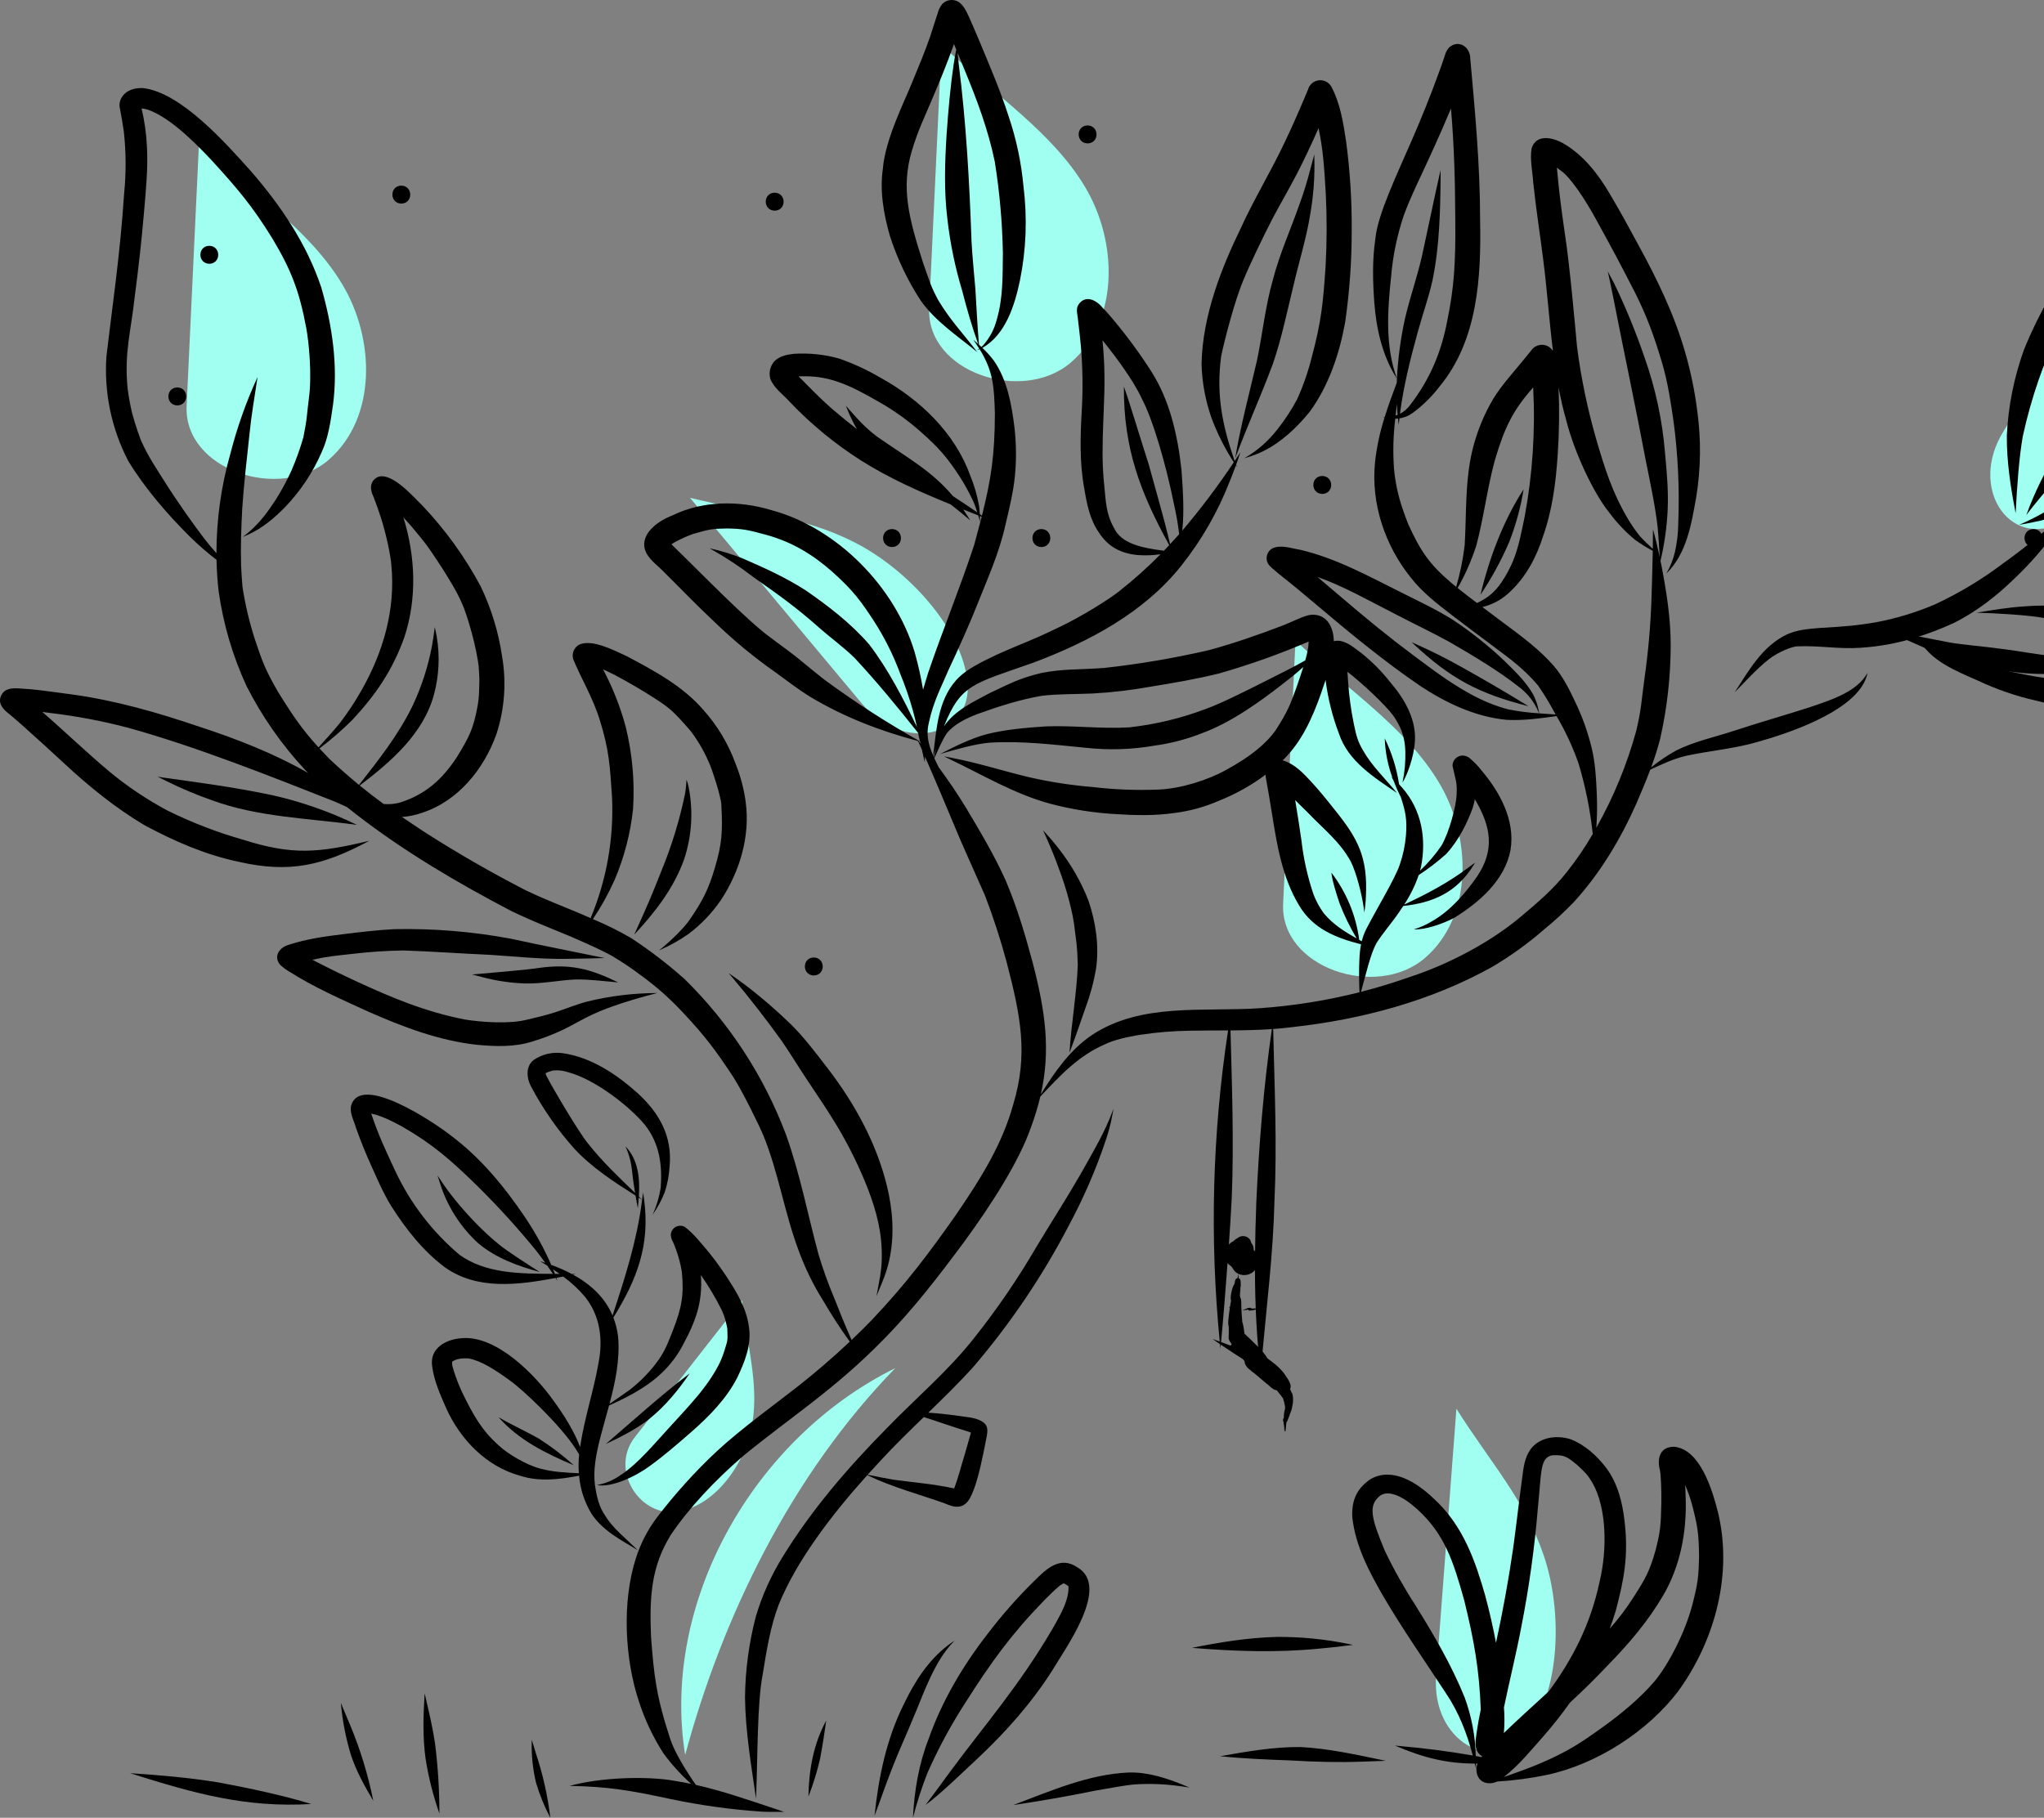 <svg width="181" height="161" viewBox="0 0 181 161" fill="none" xmlns="http://www.w3.org/2000/svg">
<rect x="0" y="0" width="181" height="161" fill="#808080" stroke="none"/>
<g clip-path="url(#clip0_58_144)">
<path d="M189.816 17.997L177.382 38.251C174.366 43.164 177.82 48.367 182.165 46.451C186.511 44.535 189.978 38.283 190.751 33.071C191.524 27.858 190.281 23.461 189.816 17.997Z" fill="#A0FFF0"/>
<path d="M128.968 124.767L127.172 148.439C126.736 154.181 132.192 157.244 135.182 153.566C138.173 149.887 138.397 142.749 136.7 137.759C135.002 132.768 131.882 129.419 128.968 124.767Z" fill="#A0FFF0"/>
<path d="M17.622 12.626L16.526 35.951C16.261 41.609 24.782 44.454 29.081 40.746C33.381 37.039 33.228 30.015 30.297 25.161C27.366 20.307 22.383 17.11 17.622 12.626Z" fill="#A0FFF0"/>
<path d="M65.703 115.16L56.225 127.275C53.926 130.214 56.706 134.473 60.089 133.873C63.471 133.274 66.106 129.47 66.642 125.934C67.178 122.397 66.142 119.087 65.703 115.16Z" fill="#A0FFF0"/>
<path d="M83.38 3.974L82.284 27.3C82.019 32.958 90.54 35.802 94.839 32.095C99.139 28.387 98.986 21.363 96.055 16.509C93.124 11.655 88.141 8.458 83.38 3.974Z" fill="#A0FFF0"/>
<path d="M114.719 56.728L113.624 80.054C113.358 85.712 121.879 88.556 126.179 84.849C130.478 81.141 130.325 74.117 127.394 69.263C124.463 64.409 119.48 61.212 114.719 56.728Z" fill="#A0FFF0"/>
<path d="M61.097 44.089L76.342 62.338C80.04 66.765 86.099 65.185 85.677 60.471C85.257 55.756 80.432 50.473 75.726 48.064C71.021 45.655 66.44 45.411 61.097 44.089Z" fill="#A0FFF0"/>
<path d="M164.43 60.706C163.263 61.651 161.838 62.097 160.206 62.657C157.998 63.364 155.766 63.995 153.565 64.721C151.854 65.287 150.063 65.653 148.444 66.462C147.658 66.897 146.911 67.4 146.211 67.963C146.522 67.135 146.789 66.291 147.011 65.435C147.627 62.711 147.939 59.927 147.943 57.135C147.945 54.741 147.563 52.367 147.112 50.022C147.088 49.906 147.064 49.791 147.04 49.675C147.39 48.193 147.602 46.683 147.675 45.163C147.753 43.473 147.595 41.785 147.44 40.104C147.205 37.224 146.596 34.387 145.628 31.664C144.867 29.428 143.97 27.242 142.942 25.115C142.758 24.752 142.568 24.393 142.372 24.036C142.526 24.733 142.674 25.43 142.814 26.129C143.768 31.034 144.822 35.919 145.745 40.83C146.158 42.875 146.602 44.996 146.79 46.715C146.829 47.068 146.919 48.419 146.975 49.358C146.799 48.524 146.605 47.693 146.372 46.873C146.374 47.452 146.369 48.031 146.359 48.61C145.957 48.237 145.554 47.865 145.189 47.456C144.803 46.969 144.451 46.457 144.135 45.923C142.806 43.669 142.127 41.589 141.332 38.84C140.567 36.183 140.005 33.473 139.652 30.732C139.473 28.84 139.02 23.575 138.556 20.585C138.277 18.642 138.057 17.033 137.865 14.854C138.03 14.966 138.071 15.017 138.223 15.121C139.026 15.646 140.401 17.681 141.462 19.667C142.614 21.742 143.728 23.838 144.803 25.954C145.776 27.901 146.431 29.605 147.193 32.183C147.698 33.908 147.963 35.691 148.216 37.466C148.203 37.368 148.19 37.271 148.177 37.173C148.588 40.208 148.734 43.273 148.614 46.333C148.607 47.195 148.508 48.053 148.318 48.893C148.161 49.561 147.906 50.202 147.559 50.795C149.371 49.022 149.78 46.398 150.206 44.012C150.614 41.5 150.645 38.942 150.299 36.421C150.076 34.643 149.712 32.886 149.213 31.165C148.252 27.832 146.731 24.706 145.069 21.671C144.254 20.159 143.431 18.651 142.553 17.173C141.505 15.389 140.19 13.694 138.36 12.656C137.43 12.152 136.009 11.863 135.621 13.162C135.468 14.157 135.71 15.175 135.77 16.174C136.068 18.929 136.384 20.793 136.654 22.988C137.001 25.674 137.184 28.39 137.516 31.081C137.362 30.83 137.116 30.648 136.83 30.574C136.543 30.5 136.24 30.538 135.982 30.682C135.818 30.776 135.678 30.907 135.575 31.065C135.297 31.408 135.016 31.751 134.734 32.092C133.874 33.139 132.955 34.149 132.24 35.304C131.394 36.732 130.767 38.278 130.378 39.89C129.721 42.64 129.868 45.489 129.699 48.291C129.551 49.537 129.3 50.769 128.948 51.974C128.806 51.86 128.664 51.744 128.518 51.624C126.593 49.985 125.785 48.821 124.693 46.404C124.519 45.964 124.356 45.521 124.205 45.073C123.805 43.912 123.548 42.706 123.44 41.483C123.336 40.017 123.374 38.545 123.555 37.087C123.635 37.084 123.715 37.078 123.794 37.069C123.814 37.253 123.835 37.436 123.86 37.619C123.877 37.431 123.901 37.24 123.923 37.051C124.37 36.987 124.794 36.808 125.151 36.532C126.02 35.887 126.793 35.123 127.449 34.264C130.864 30.159 131.171 24.553 131.065 19.447C131.066 14.687 130.626 9.947 130.196 5.211C130.213 4.173 129.167 3.439 128.308 4.217C128.126 4.433 127.996 4.688 127.931 4.962C127.785 5.404 127.626 5.842 127.471 6.281C126.617 8.642 125.765 10.707 125.023 12.408C123.721 15.422 121.978 19.018 121.789 21.167C121.507 23.044 121.563 24.954 121.7 26.841C121.867 28.931 122.338 31.421 123.699 33.537C123.693 33.658 123.69 33.778 123.686 33.899C123.308 34.899 122.937 35.908 122.62 36.931C122.562 36.929 122.504 36.924 122.446 36.916C122.499 36.937 122.553 36.956 122.607 36.972C122.196 38.251 121.914 39.568 121.765 40.902C121.378 44.586 122.641 48.331 124.96 51.197C125.968 52.476 127.269 53.48 128.552 54.469C129.872 55.468 131.187 56.474 132.52 57.455C133.586 58.263 134.88 59.167 136.168 60.676L136.186 60.7C136.195 60.712 136.212 60.737 136.247 60.787C136.713 61.461 137.141 62.16 137.531 62.88C137.61 63.019 137.684 63.152 137.756 63.281C137.262 63.247 136.778 63.215 136.302 63.18C136.285 63.097 136.268 63.015 136.251 62.932C136.16 62.445 136 61.973 135.777 61.531C135.116 60.353 134.108 59.41 133.152 58.47C131.757 57.152 130.251 55.956 128.651 54.895C127.21 53.991 125.667 53.265 124.148 52.504C121.216 51.044 118.295 49.42 115.077 48.681C114.297 48.558 113.435 48.222 112.675 48.566C112.559 48.63 112.456 48.717 112.374 48.82C112.291 48.924 112.23 49.044 112.195 49.171C112.159 49.299 112.15 49.433 112.167 49.564C112.184 49.695 112.228 49.822 112.295 49.937C112.44 50.138 112.617 50.315 112.819 50.46C112.8 50.455 113.179 50.778 113.298 50.872C114.404 51.741 115.486 52.641 116.558 53.551C119.523 56.06 122.527 58.538 125.736 60.732C128.041 62.259 130.649 63.499 133.435 63.757C134.909 63.83 136.378 63.628 137.837 63.426C138.622 64.757 139.274 66.163 139.784 67.622C140.396 69.66 140.817 71.75 141.042 73.866C140.357 75.047 139.586 76.178 138.735 77.248C137.57 78.731 136.137 79.962 134.695 81.169C132.033 83.415 128.394 85.356 124.899 86.511C123.385 87.042 121.936 87.482 120.517 87.848C120.951 86.321 121.346 84.52 121.875 83.556C122.463 82.612 123.216 81.781 123.843 80.861C123.986 80.658 124.126 80.451 124.263 80.241C126.908 79.953 128.973 79.035 130.445 76.693C130.509 76.597 130.567 76.497 130.626 76.398C130.435 76.541 130.243 76.683 130.048 76.822C128.291 78.154 126.341 79.186 124.345 80.115C124.881 79.302 125.311 78.426 125.628 77.507C126.482 76.946 127.294 76.324 128.056 75.644C129.249 74.354 129.976 72.742 130.406 71.567C130.487 71.311 130.553 71.051 130.601 70.787C132.041 73.217 132.388 75.285 130.781 77.655C129.867 78.958 128.503 80.643 126.797 81.599C126.299 81.904 125.762 82.142 125.201 82.308C126.115 82.382 127.738 81.84 128.764 81.296C130.977 79.94 133.27 77.944 133.759 75.283C134.192 72.672 132.82 70.151 131.173 68.216C130.904 67.865 130.599 67.544 130.264 67.256C130.072 67.05 129.806 66.928 129.525 66.915C129.285 66.917 129.055 67.013 128.886 67.182C128.717 67.352 128.622 67.581 128.622 67.82C128.892 69.103 129.038 69.204 128.988 70.368C128.948 71.393 128.344 73.678 127.652 74.883C127.1 75.694 126.46 76.442 125.744 77.115C125.773 77.012 125.804 76.909 125.828 76.805C126.33 74.294 125.894 71.752 124.182 69.782C124.089 69.672 123.989 69.568 123.891 69.462C123.676 68.051 123.248 66.68 122.621 65.396C122.662 66.581 122.89 67.752 123.297 68.866C123.271 68.841 123.246 68.815 123.22 68.791C123.277 68.898 123.33 68.999 123.382 69.099C123.568 69.592 123.78 70.076 124.017 70.547C124.016 70.53 124.013 70.513 124.012 70.496L124.013 70.5C124.47 71.888 124.608 72.589 124.501 73.978C124.427 74.868 124.242 75.746 123.949 76.59C123.524 77.833 121.997 80.335 121.027 82.202C120.832 82.571 120.684 82.962 120.586 83.367C120.51 83.325 120.436 83.284 120.361 83.242C120.076 81.078 119.227 79.026 117.899 77.29C117.947 77.927 118.349 79.205 118.627 80.026C119.042 81.097 119.547 82.131 120.137 83.117C119.043 82.503 118.084 81.898 117.248 80.919C117.228 80.891 117.206 80.863 117.186 80.835C116.83 80.336 116.538 79.794 116.316 79.223C115.789 77.671 115.43 76.068 115.245 74.44C115.128 73.563 114.896 72.113 114.69 70.862C114.995 71.168 115.324 71.504 115.696 71.857C117.296 73.527 118.676 74.558 119.637 76.351C120.078 77.25 120.583 79.087 120.769 80.459C120.785 80.581 120.799 80.704 120.811 80.827C120.888 80.356 120.936 79.882 120.953 79.406C121.126 75.934 120.274 74.287 118.134 71.65C117.474 70.811 116.799 69.982 116.074 69.196C115.396 68.461 114.661 67.696 113.686 67.375C113.649 67.365 113.612 67.36 113.575 67.353C115.253 65.743 116.23 63.555 116.987 61.391C117.117 61.002 117.252 60.614 117.383 60.224C117.587 61.853 117.985 63.451 118.57 64.986C119.388 67.432 121.676 68.847 123.702 70.233C122.576 68.851 121.484 67.845 120.705 66.472C120.226 65.652 120.112 65.217 119.879 64.092C119.632 62.878 119.465 61.649 119.38 60.413C119.358 60.108 119.337 59.804 119.318 59.499C120.603 60.494 122.628 62.374 123.365 63.366C124.395 64.85 124.548 65.985 124.403 67.938C124.359 68.399 124.289 68.857 124.192 69.309C124.637 68.643 125.188 66.978 125.275 65.868C125.494 63.823 124.416 61.95 123.127 60.445C122.382 59.493 121.53 58.629 120.586 57.871C120.032 57.459 119.491 56.977 118.81 56.793C118.581 56.732 118.341 56.732 118.112 56.792C118.093 55.677 117.614 54.52 116.365 54.445C115.835 54.418 115.345 54.651 114.869 54.855C113.917 55.265 114.114 55.186 113.548 55.416C111.419 56.226 109.262 56.982 107.062 57.579C103.996 58.289 100.89 58.817 97.761 59.16C95.39 59.333 94.162 59.225 92.219 59.604C90.242 60.08 89.462 60.531 87.652 61.38C86.184 62.165 84.536 62.92 83.588 64.337C85.085 60.562 86.228 60.56 91.504 58.692C96.433 56.835 101.328 54.254 104.64 50.059C106.401 47.836 107.822 45.366 108.856 42.728C109.06 42.232 109.253 41.733 109.436 41.229C109.468 41.28 109.5 41.331 109.533 41.383C109.507 41.311 109.482 41.241 109.457 41.169C109.589 40.803 109.717 40.436 109.836 40.065C109.674 40.317 109.508 40.568 109.34 40.816L109.334 40.825C108.233 37.685 107.674 34.892 108.142 31.522C108.387 30.33 109.316 26.623 110.154 24.694C110.597 23.601 111.776 21.115 112.706 19.316C113.401 18.015 114.142 16.739 114.825 15.432C115.518 14.094 116.153 12.727 116.76 11.348C117.164 13.275 117.253 14.704 117.399 17.131C117.507 19.276 117.502 21.426 117.384 23.571C117.172 26.794 117.001 28.504 116.169 31.588C115.852 32.88 115.417 34.14 114.869 35.352C114.369 36.29 113.787 37.181 113.128 38.015C113.136 38.005 113.143 37.995 113.148 37.989C112.74 38.518 112.282 39.007 111.782 39.45C111.323 39.851 110.827 40.209 110.301 40.517C110.266 40.538 110.232 40.559 110.197 40.58C110.236 40.569 110.274 40.557 110.313 40.547C110.836 40.402 111.344 40.211 111.832 39.975C113.463 39.173 114.823 37.887 115.961 36.491C117.664 34.166 118.609 31.343 119.118 28.532C119.506 25.838 119.7 23.119 119.696 20.398C119.715 17.746 119.546 15.097 119.192 12.469C118.944 10.831 118.677 9.138 117.885 7.663C117.774 7.472 117.609 7.318 117.411 7.22C117.212 7.123 116.989 7.085 116.769 7.114C116.55 7.142 116.343 7.234 116.176 7.378C116.009 7.523 115.889 7.714 115.83 7.926C115.71 8.216 115.588 8.505 115.466 8.794C115.301 9.181 115.136 9.567 114.968 9.953C114.593 10.827 114.194 11.691 113.786 12.551C112.552 15.18 111.024 17.662 109.826 20.309C108.26 23.544 106.484 27.84 106.399 32.241C106.443 33.84 106.731 35.423 107.252 36.936C107.767 38.342 108.439 39.685 109.254 40.942C107.853 43.047 106.33 45.069 104.693 46.998C104.878 45.214 104.749 43.395 104.622 41.613C104.285 38.579 103.608 35.503 101.948 32.896C100.942 31.322 99.837 29.814 98.639 28.38C98.315 27.998 97.998 27.609 97.638 27.26C97.628 27.249 97.62 27.239 97.61 27.227C97.054 26.549 96.09 26.09 95.491 26.991C95.234 27.409 95.435 27.9 95.462 28.352C95.55 29.079 95.636 29.807 95.703 30.537C95.875 32.486 95.905 34.444 95.791 36.397C95.657 38.69 95.595 40.997 96.014 43.267C96.236 44.601 96.501 45.989 97.284 47.123C98.112 48.444 99.29 49.042 100.829 49.166C101.475 49.209 102.124 49.184 102.765 49.09C101.611 50.264 100.382 51.362 99.087 52.379C98.362 52.97 95.79 54.626 93.605 55.638C90.975 56.906 90.643 56.909 88.22 58.005C86.978 58.622 85.608 59.205 84.663 60.247C83.047 62.07 82.923 64.615 82.633 66.925C82.215 65.955 81.995 65.057 82.244 64.04C82.657 62.085 83.375 60.813 83.999 59.324C84.866 57.5 86.082 54.73 86.497 53.645C87.436 51.283 88.497 48.952 89.04 46.458C89.374 45.042 89.726 43.626 89.871 42.176C90.012 40.73 89.997 39.273 89.829 37.829C89.574 35.8 89.199 33.67 88.015 31.953C87.706 31.544 87.364 31.161 86.991 30.808C89.045 29.663 89.865 27.006 90.316 24.844C90.873 22.106 90.98 19.296 90.631 16.524C90.441 14.402 89.998 12.309 89.312 10.291C88.575 7.982 87.603 5.757 86.679 3.518C86.311 2.638 85.87 1.645 85.795 1.476C85.572 0.992 85.332 0.474 84.879 0.165C84.656 0.032 84.395 -0.023 84.136 0.008C83.878 0.039 83.638 0.155 83.453 0.338C83.246 0.594 83.098 0.893 83.021 1.213C82.796 1.87 82.601 2.537 82.381 3.195C81.887 4.635 81.291 6.038 80.709 7.444C80.136 8.894 78.394 12.327 78.184 14.901C77.886 16.907 78.247 18.962 78.803 20.895C79.448 22.904 80.359 24.819 81.51 26.59C82.826 28.471 84.791 29.754 86.547 31.191C85.262 29.51 84.1 28.305 83.058 26.54C82.405 25.31 82.372 25.061 81.755 23.324C80.489 19.37 79.77 16.695 80.736 13.384C81.364 11.34 81.754 10.672 82.472 8.94C83.189 7.28 83.872 5.606 84.475 3.902C84.541 4.06 84.609 4.222 84.676 4.385C84.597 4.791 84.529 5.198 84.463 5.606C84.153 7.688 83.972 9.789 83.824 11.889C83.667 14.39 83.586 16.911 83.894 19.404C84.139 21.556 84.578 23.683 85.206 25.758C85.612 27.344 86.066 28.917 86.615 30.46C86.472 30.331 86.328 30.205 86.179 30.083C86.239 30.166 86.297 30.249 86.355 30.333C86.485 30.519 86.602 30.699 86.713 30.875C86.652 30.92 86.589 30.961 86.524 31C86.6 30.98 86.674 30.957 86.747 30.93C87.971 32.899 88.031 34.3 88.098 36.619C88.091 40.297 87.761 42.467 86.954 45.667C86.889 45.622 86.825 45.578 86.761 45.534C86.747 45.287 86.731 45.041 86.697 44.796C86.534 43.88 86.273 42.984 85.918 42.124C84.557 38.334 81.469 35.391 77.992 33.466C76.833 32.783 75.609 32.214 74.34 31.766C73.03 31.395 71.666 31.25 70.308 31.336C69.701 31.4 69.059 31.534 68.603 31.964C68.405 32.176 68.265 32.435 68.198 32.716C68.13 32.998 68.138 33.292 68.219 33.569C68.563 34.42 69.381 34.958 69.973 35.633C71.842 37.591 73.943 39.317 76.228 40.773C78.73 42.355 81.439 43.559 84.181 44.673C84.731 45.098 85.275 45.548 85.917 46.086C85.708 45.742 85.498 45.421 85.287 45.118C85.732 45.296 86.177 45.472 86.622 45.648C86.67 45.802 86.718 45.957 86.767 46.111C86.781 46.141 86.786 46.185 86.817 46.201C86.651 46.841 86.467 47.524 86.264 48.269C85.013 52.066 83.493 55.769 82.202 59.553C82.05 60.054 81.888 60.567 81.74 61.087C81.555 59.98 81.31 58.883 81.006 57.803C79.298 52.03 74.151 46.743 68.279 45.173C65.425 44.319 62.248 44.328 59.54 45.653C58.229 46.148 56.459 47.405 57.236 48.986C57.62 49.685 58.318 50.151 58.858 50.725C60.267 52.116 61.633 53.549 63.08 54.901C64.825 56.61 66.708 58.174 68.71 59.577C69.722 60.311 70.711 61.083 71.781 61.736C74.723 63.499 77.947 64.746 81.26 65.62C81.286 65.655 81.312 65.69 81.336 65.726C81.437 65.952 81.537 66.175 81.635 66.397C81.715 66.772 81.798 67.146 81.888 67.519C81.894 67.35 81.9 67.182 81.907 67.013C82.982 69.46 83.884 71.642 84.645 73.449C85.019 74.396 86.68 78.069 87.22 79.305C87.957 81.228 88.594 83.189 89.13 85.177C90.381 89.985 91.07 93.339 89.724 97.82C88.747 101.31 86.998 104.158 84.697 107.532C82.319 110.917 80.253 113.693 77.172 116.939C76.597 117.531 76.009 118.111 75.409 118.678C74.862 117.455 74.388 116.289 73.877 114.978C73.346 113.721 72.883 112.436 72.49 111.13C71.524 107.571 70.841 103.932 69.587 100.455C67.633 95.287 64.578 90.602 60.63 86.724C59.149 85.403 57.573 84.192 55.915 83.1C54.818 82.46 53.678 81.893 52.504 81.405C53.245 80.296 53.891 79.127 54.435 77.911C55.282 75.916 55.829 73.809 56.058 71.655C56.214 69.208 55.994 66.751 55.406 64.37C54.931 62.605 54.259 60.899 53.402 59.283C53.678 59.403 53.953 59.548 54.421 59.77C55.663 60.437 56.887 61.14 58.068 61.91C59.265 62.683 59.689 63.047 61.129 64.712C61.074 64.642 61.02 64.572 60.966 64.501C61.681 65.394 62.274 66.377 62.73 67.425C63.018 67.983 63.876 70.637 63.878 71.311C64.001 73.698 63.93 74.737 63.306 76.851C62.772 78.668 62.26 79.741 61.059 81.474C60.58 82.175 59.482 83.258 58.539 84.03C58.488 84.083 58.267 84.226 58.441 84.138C59.327 83.75 60.171 83.276 60.964 82.724C62.083 81.881 63.057 80.861 63.846 79.706C65.514 77.166 66.435 74.077 66.034 71.04C65.88 69.886 65.582 68.756 65.148 67.675C64.507 65.896 63.526 64.257 62.26 62.849C60.427 60.735 57.912 59.399 55.472 58.102C54.381 57.608 52.419 56.561 51.274 57.103C51.06 57.225 50.892 57.414 50.797 57.641C50.702 57.867 50.685 58.119 50.749 58.356C51.405 59.99 52.522 61.813 53.127 63.821C53.939 66.431 54.017 67.856 54.198 70.62C54.362 74.281 53.715 77.933 52.302 81.316C49.854 80.237 48.594 79.84 46.428 78.787C43.417 77.23 40.47 75.538 37.618 73.709C36.894 73.232 36.229 72.788 35.599 72.357C36.204 72.316 36.8 72.192 37.37 71.989C40.567 70.951 42.851 68.117 43.953 65.039C44.684 62.811 44.857 60.439 44.459 58.129C44.144 55.977 43.504 53.884 42.561 51.923C41.172 49.33 39.443 46.932 37.418 44.794C36.569 43.965 34.822 41.938 33.578 42.206C33.356 42.268 33.164 42.405 33.032 42.592C32.9 42.779 32.836 43.006 32.852 43.235C32.872 43.479 32.938 43.718 33.047 43.938C33.064 43.98 33.081 44.02 33.096 44.056C33.326 44.642 33.53 45.237 33.725 45.834C34.211 47.356 34.588 49.165 34.655 50.04C35.038 53.973 33.941 57.739 32.022 61.121C31.448 62.14 30.802 63.118 30.09 64.046C29.595 64.662 28.869 65.459 28.203 66.191C26.769 64.617 25.911 63.37 24.607 61.254C23.519 59.367 23.247 58.651 22.601 56.715C22.097 55.175 21.721 53.595 21.476 51.993C21.419 51.347 21.373 50.701 21.349 50.053C21.299 48.397 21.364 46.737 21.447 45.082C21.595 42.847 21.86 40.622 22.098 38.395C22.266 36.708 22.516 35.335 22.808 33.39C21.803 35.579 20.997 37.854 20.399 40.186C19.584 43.053 19.169 46.019 19.166 48.998C18.819 48.599 18.475 48.196 18.147 47.781C17.155 46.484 15.681 44.409 14.635 42.744C13.912 41.599 13.148 40.471 12.591 39.234C12.486 39.093 11.927 37.488 11.694 36.57C11.518 35.835 11.384 35.091 11.294 34.341C10.995 31.199 11.602 29.323 11.928 26.299C12.259 23.798 12.54 21.29 12.754 18.777C12.915 16.851 13.12 14.919 13.011 12.985C12.96 11.848 12.801 10.719 12.536 9.612C12.588 9.613 12.64 9.615 12.692 9.619C12.816 9.64 12.939 9.668 13.06 9.702C14.848 10.326 16.803 12.136 18.692 14.142C20.971 16.634 22.348 18.242 24.122 21.127C25.781 23.903 26.512 25.778 27.123 29.068C27.343 30.233 27.649 33.244 27.344 35.342C27.103 37.335 27.214 36.924 26.865 38.73C26.577 39.729 26.227 40.709 25.815 41.664C25.396 42.596 24.907 43.496 24.352 44.356C23.669 45.388 23.112 46.162 22.132 47.043C21.927 47.22 21.716 47.391 21.499 47.554C21.662 47.489 21.823 47.42 21.982 47.346C23.223 46.786 24.284 45.892 25.232 44.928C26.597 43.507 27.698 41.855 28.484 40.05C29.085 38.746 29.277 37.307 29.483 35.899C29.951 32.404 29.421 28.839 28.453 25.469C27.171 21.614 24.862 18.201 22.209 15.15C20.007 12.695 15.998 8.149 12.634 7.799C10.971 7.749 10.389 8.899 10.636 9.691C10.756 10.341 10.871 10.993 10.965 11.648C11.166 13.479 11.175 15.327 10.991 17.16C10.649 22.482 9.901 27.453 9.422 31.58C9.207 34.781 9.876 37.978 11.357 40.827C12.867 43.291 14.777 45.5 16.822 47.538C17.564 48.266 18.349 48.948 19.173 49.582C19.192 50.502 19.252 51.421 19.357 52.338C19.762 55.247 20.594 58.08 21.825 60.749C23.195 63.454 24.94 65.954 27.007 68.177C27.099 68.273 27.193 68.366 27.286 68.46C24.225 66.717 20.94 65.433 17.594 64.345C13.927 63.096 10.186 62.028 6.34 61.5C5.104 61.342 3.869 61.153 2.629 61.035C1.793 61.031 0.517 60.662 0.094 61.618C-0.22 62.314 0.31 62.862 0.836 63.254C1.193 63.546 1.538 63.854 1.885 64.159C3.142 65.27 4.375 66.406 5.609 67.543C7.826 69.612 10.187 71.537 12.801 73.09C15.423 74.502 18.197 75.709 21.123 76.325C25.684 77.372 28.645 76.641 32.704 74.467C28.184 75.546 25.913 75.761 21.542 74.377C19.228 73.719 16.98 72.852 14.824 71.786C13.01 70.818 11.299 69.671 9.716 68.361C7.672 66.653 5.758 64.799 3.746 63.056C4.091 63.1 4.435 63.147 4.779 63.191C4.695 63.18 4.61 63.169 4.526 63.157C6.805 63.43 9.063 63.859 11.283 64.439C17.436 66.136 24.195 68.848 29.656 71.001C30.014 71.156 30.373 71.316 30.729 71.485C31.008 71.707 31.289 71.927 31.57 72.146C35.826 75.439 40.488 78.179 45.251 80.674C47.513 81.775 49.621 82.525 51.283 83.275C52.249 83.7 53.214 84.132 54.144 84.634C55.048 85.169 55.922 85.755 56.761 86.389C58.125 87.377 59.387 88.498 60.528 89.735C62.461 91.8 63.374 93.018 64.963 95.435C65.843 96.826 67.368 99.973 67.606 100.59C68.928 103.832 69.451 107.321 70.663 110.598C71.24 112.219 71.995 113.772 72.912 115.23C73.635 116.464 74.41 117.669 75.251 118.827C73.749 120.243 72.184 121.588 70.556 122.863C68.903 124.171 65.606 126.545 63.449 128.558C61.528 130.36 59.76 132.317 58.165 134.411C57.346 135.499 56.718 136.717 56.307 138.014C55.063 141.89 55.313 146.952 56.606 150.787C57.127 152.371 57.847 153.884 58.748 155.289C59.472 156.273 60.296 157.18 61.207 157.996C60.694 157.887 60.178 157.791 59.658 157.713C57.447 157.315 53.278 157.381 50.434 158.178C53.828 158.218 55.926 158.599 59.336 159.329C62.027 159.897 64.756 160.274 67.501 160.458C68.146 160.49 68.792 160.457 69.437 160.481C69.13 160.368 68.821 160.263 68.51 160.164C66.234 159.408 63.958 158.613 61.617 158.085C60.688 156.748 59.743 155.184 59.38 154.105C58.088 150.183 57.909 148.389 57.648 144.924C57.505 141.383 57.673 138.73 59.406 135.936C60.986 133.589 63.267 131.138 65.862 128.905C70 125.526 73.978 122.997 78.168 118.702C80.835 116.022 83.136 113.007 85.386 109.979C87.75 106.747 90.252 102.862 91.296 99.835C91.627 98.949 91.903 98.043 92.122 97.122C93.905 95.22 95.51 93.507 97.826 92.5C99.307 91.76 102.564 91.33 105.318 91.29C106.46 91.265 107.604 91.269 108.748 91.263C107.359 100.383 107.112 109.64 108.011 118.821C107.801 118.745 107.59 118.668 107.379 118.593C107.595 118.747 107.813 118.895 108.031 119.045C108.033 119.064 108.035 119.083 108.037 119.103C108.048 119.221 108.059 119.34 108.07 119.459C108.082 119.338 108.093 119.217 108.105 119.096C108.84 119.597 109.587 120.08 110.341 120.553C110.761 120.831 111.186 121.101 111.612 121.371C111.616 121.373 111.619 121.374 111.623 121.376C111.628 121.419 111.632 121.463 111.638 121.506C111.641 121.467 111.645 121.428 111.648 121.389C111.727 121.424 111.815 121.437 111.901 121.425C111.987 121.413 112.068 121.377 112.135 121.321C112.201 121.265 112.251 121.192 112.277 121.11C112.304 121.027 112.307 120.939 112.286 120.855C112.256 120.775 112.21 120.702 112.152 120.64C112.093 120.578 112.023 120.528 111.945 120.492C111.877 120.444 111.808 120.397 111.738 120.35C112.156 115.716 112.738 111.093 112.854 106.437C113.093 101.337 112.86 96.237 112.742 91.137C113.291 91.097 113.839 91.046 114.386 90.976C120.544 90.302 126.673 88.672 132.104 85.653C133.736 84.694 135.276 83.586 136.704 82.345C137.635 81.586 138.521 80.772 139.355 79.907C141.696 77.347 143.492 74.344 144.896 71.187C145.327 70.188 145.754 69.183 146.137 68.164C147.185 67.686 148.074 67.248 149.25 66.953C151.363 66.489 153.536 66.329 155.619 65.716C158.451 64.926 163.706 63.135 165.082 60.431C165.212 60.163 165.312 59.882 165.382 59.593C165.131 60.016 164.81 60.392 164.43 60.706V60.706ZM123.189 24.455C123.344 22.635 123.716 20.839 124.298 19.106C124.908 17.401 126.008 15.236 127.016 12.987C127.428 12.079 127.974 10.841 128.487 9.613C128.77 12.901 128.856 16.203 128.868 19.502C128.913 23.306 128.733 25.603 128.192 28.229C127.647 31.238 126.579 33.653 124.858 35.887C124.624 36.206 124.319 36.467 123.968 36.65C124.274 34.256 124.88 31.818 125.541 29.426C125.959 27.881 126.509 26.374 126.854 24.81C127.476 21.79 127.541 18.689 127.568 15.617C127.568 15.433 127.567 15.249 127.565 15.065C127.557 15.105 127.548 15.144 127.539 15.183C127.017 17.457 126.561 19.745 126.059 22.024C125.637 24.147 124.882 26.183 124.397 28.29C124.025 30.016 123.791 31.77 123.699 33.533C122.641 30.623 122.87 27.479 123.189 24.455ZM123.696 35.757C123.711 36.085 123.733 36.413 123.763 36.74C123.705 36.763 123.646 36.783 123.584 36.802C123.621 36.453 123.658 36.105 123.696 35.757ZM133.578 62.833C131.258 62.236 129.185 60.98 126.993 59.4C124.377 57.482 122.742 56.233 120.212 54.112C119.019 53.12 117.852 52.095 116.663 51.098C118.971 51.919 121.028 53.098 123.566 54.394C125.151 55.224 126.769 55.989 128.338 56.85C130.432 58.053 132.793 59.482 134.446 60.794C135.225 61.361 135.836 62.126 136.214 63.009C136.241 63.065 136.267 63.122 136.293 63.179C135.382 63.124 134.475 63.008 133.578 62.833V62.833ZM98.668 46.799C97.94 45.515 97.932 44.503 97.769 42.851C97.388 39.225 97.957 35.591 97.763 31.961C97.734 31.351 97.685 30.742 97.629 30.134C97.797 30.34 97.955 30.539 98.086 30.71C98.696 31.487 100.363 33.659 101.106 35.302C102.099 37.163 103.26 41.184 103.945 44.6C104.15 45.494 104.309 46.398 104.42 47.308C104.157 47.608 103.887 47.903 103.614 48.197C103.055 45.809 102.354 43.456 101.71 41.09C100.993 38.89 100.202 36.172 99.522 34.23C99.49 39.718 100.967 43.596 103.536 48.28C103.381 48.446 103.226 48.612 103.068 48.777C101.126 48.531 99.307 48.15 98.668 46.799L98.668 46.799ZM86.69 30.529C86.552 28.888 86.47 27.244 86.372 25.6C86.257 24.176 86.1 22.754 86.028 21.326C85.844 16.085 85.555 10.846 84.893 5.64C84.861 5.318 84.827 4.997 84.796 4.675C85.007 5.189 85.218 5.709 85.414 6.187C86.507 8.819 87.508 11.507 88.087 14.303C88.516 16.982 88.757 19.688 88.807 22.401C88.784 24.629 88.814 26.429 88.264 28.31C88.047 29.165 87.626 29.954 87.036 30.611C86.994 30.652 86.948 30.687 86.904 30.726C86.834 30.659 86.761 30.594 86.69 30.529ZM84.383 43.936C82.478 41.68 80.406 40.584 77.635 38.651C76.968 38.138 76.35 37.564 75.791 36.936C75.489 36.607 75.192 36.273 74.9 35.935C74.966 36.1 75.033 36.265 75.103 36.428C75.328 36.971 75.588 37.499 75.882 38.008C75.187 37.466 74.446 36.868 73.615 36.156C72.602 35.263 71.664 34.292 70.716 33.332C70.842 33.332 71.019 33.334 71.314 33.325C73.632 33.338 75.339 34.16 77.881 35.623C79.21 36.38 80.454 37.276 81.592 38.295C83.096 39.628 83.743 40.4 84.575 41.601C85.191 42.482 85.728 43.416 86.181 44.39C86.183 44.395 86.17 44.364 86.165 44.352C86.241 44.52 86.218 44.484 86.309 44.707C86.393 44.929 86.467 45.154 86.539 45.38C85.826 44.891 85.105 44.412 84.383 43.936ZM86.795 46.06C86.785 45.942 86.778 45.825 86.771 45.707C86.823 45.727 86.876 45.748 86.928 45.769C86.893 45.905 86.858 46.043 86.822 46.182C86.796 46.165 86.801 46.088 86.795 46.06V46.06ZM73.106 60.274C72.951 60.175 71.304 58.834 70.493 58.166C69.746 57.573 68.96 57.03 68.205 56.448C66.115 54.934 62.09 50.758 59.458 48.208C59.634 48.085 59.819 47.977 60.012 47.884C60.451 47.658 60.904 47.46 61.369 47.293C62.912 46.846 63.096 46.828 64.397 46.805C65.755 46.832 66.205 46.915 67.871 47.375C70.233 48.03 72.038 49.177 73.677 50.619C75.55 52.292 76.216 53.204 77.456 55.112C78.368 56.544 79.124 58.068 79.712 59.66C80.152 60.725 80.528 61.816 80.837 62.926C80.975 63.415 81.092 63.91 81.204 64.405C79.98 61.861 78.682 59.331 76.97 57.078C75.354 55.215 73.371 53.685 71.347 52.288C69.585 51.149 67.667 50.284 65.745 49.451C64.826 49.083 63.877 48.791 62.91 48.578C62.756 48.529 62.978 48.635 63.022 48.668C64.312 49.393 65.547 50.211 66.717 51.116C69.056 52.762 70.48 53.774 72.478 55.541C73.52 56.468 74.661 57.281 75.66 58.257C77.65 60.385 79.494 62.643 81.308 64.922C81.344 65.173 81.4 65.422 81.473 65.665C78.577 64.038 75.783 62.238 73.106 60.274V60.274ZM81.422 65.732C81.395 65.697 81.363 65.665 81.327 65.638C81.377 65.651 81.427 65.665 81.477 65.677C81.484 65.701 81.489 65.725 81.496 65.749L81.497 65.751C81.505 65.786 81.512 65.821 81.519 65.856C81.487 65.815 81.455 65.773 81.422 65.732V65.732ZM33.974 71.21C33.249 70.681 32.555 70.145 31.854 69.572C34.623 67.46 37.473 65.008 38.423 61.541C38.874 59.871 38.962 58.124 38.68 56.417C38.63 56.124 38.569 55.834 38.498 55.545C38.435 56.118 38.355 56.618 38.251 57.216C37.907 59.042 37.332 60.817 36.541 62.499C35.257 65.133 33.502 67.33 31.791 69.52C30.956 68.835 30.109 68.093 29.184 67.229C28.86 66.897 28.567 66.587 28.292 66.288C29.326 65.506 30.305 64.655 31.221 63.739C33.226 61.582 34.763 59.388 35.817 56.404C36.941 52.979 36.788 49.251 35.719 45.825C35.945 46.076 36.174 46.333 36.405 46.587C37.767 48.217 37.791 48.244 39.105 50.238C39.752 51.282 40.427 52.32 40.914 53.451C41.335 54.365 42.248 57.373 42.419 59.322C42.406 59.225 42.393 59.127 42.379 59.03C42.419 59.408 42.447 59.788 42.45 60.169C42.428 61.39 42.416 61.777 42.31 62.429C41.925 64.556 41.572 65.222 40.453 67.066C39.158 69.025 37.708 70.358 35.383 71.093C34.923 71.21 34.447 71.249 33.974 71.21V71.21ZM82.653 66.971C82.733 66.73 82.81 66.5 82.886 66.277C82.824 66.543 82.764 66.808 82.699 67.072C82.684 67.038 82.668 67.004 82.653 66.971ZM111.249 106.462C111.133 109.604 111.073 112.761 111.197 115.908L111.196 115.906C111.185 115.898 111.172 115.892 111.159 115.889C111.145 115.886 111.131 115.885 111.117 115.887C111.115 115.887 111.114 115.884 111.111 115.885C111.022 115.887 110.933 115.892 110.844 115.898C110.84 115.892 110.838 115.885 110.838 115.878C110.837 115.871 110.839 115.864 110.843 115.857C110.83 115.868 110.822 115.883 110.819 115.899L110.811 115.899C110.73 115.678 110.163 116.01 110.009 116.058C110.189 116.048 110.367 116.012 110.546 115.992C110.546 116.004 110.548 116.017 110.554 116.028C110.56 116.044 110.571 116.057 110.585 116.066C110.599 116.076 110.616 116.081 110.633 116.081C110.788 116.071 110.942 116.048 111.093 116.014C111.133 116.013 111.171 115.997 111.2 115.97C111.256 117.377 111.349 118.781 111.491 120.182C111.043 119.895 110.577 119.636 110.111 119.38C110.026 119.318 109.941 119.257 109.854 119.199C109.688 119.098 109.517 118.949 109.311 118.962C109.24 118.962 109.169 118.982 109.109 119.022C109.049 119.061 109.003 119.117 108.974 119.183C108.693 119.074 108.41 118.967 108.127 118.863C108.13 118.834 108.133 118.804 108.136 118.775C108.244 117.617 108.345 116.458 108.436 115.298C108.68 112.196 108.924 109.092 109.079 105.984C109.268 101.078 109.092 96.167 108.962 91.262C110.184 91.254 111.406 91.23 112.624 91.146C111.898 96.221 111.485 101.342 111.249 106.462ZM111.534 89.297C106.562 89.637 101.053 88.775 96.682 91.678C94.743 92.994 93.384 94.951 92.169 96.92C93.051 92.989 92.566 89.567 91.448 85.264C90.784 82.794 90.057 80.327 89.05 77.971C88.041 75.734 86.783 73.615 85.522 71.512C84.776 70.285 83.966 69.1 83.116 67.944C82.978 67.671 82.852 67.408 82.735 67.15C83.081 66.406 83.439 65.532 83.837 64.95C84.52 64.111 85.625 63.593 86.576 63.234C88.435 62.564 90.336 61.95 92.29 61.62C93.786 61.45 95.297 61.49 96.8 61.419C98.498 61.324 100.187 61.125 101.86 60.823C103.895 60.493 105.932 60.146 107.934 59.651C110.641 58.881 113.295 57.937 115.879 56.825C115.878 56.969 115.869 57.114 115.853 57.258C115.821 57.446 115.747 57.888 115.704 58.034C115.667 58.188 115.623 58.34 115.581 58.493C114.466 59.134 113.299 59.684 112.157 60.274C110.247 61.242 108.078 62.328 106.697 62.82C104.54 63.629 102.291 64.167 100 64.421C97.546 64.57 95.089 64.243 92.633 64.334C90.875 64.456 89.102 64.594 87.388 65.022C85.93 65.415 84.579 66.1 83.241 66.784C84.689 66.361 86.392 65.876 87.621 65.778C90.475 65.596 93.326 65.961 96.163 66.231C98.188 66.453 100.234 66.388 102.241 66.039C103.682 65.84 105.093 65.471 106.445 64.937C109.017 63.997 111.607 62.117 113.493 60.65C114.149 60.149 114.797 59.633 115.409 59.078C115.231 59.647 115.034 60.211 114.844 60.775C114.259 62.404 114.042 62.994 112.966 64.67C112.069 65.941 110.624 67.069 108.61 68.171C106.973 69.094 104.543 69.856 102.588 69.931C100.656 70.01 98.72 69.936 96.799 69.71C94.907 69.556 93.029 69.269 91.178 68.848C88.888 68.306 86.644 67.575 84.328 67.133C84.082 67.086 83.836 67.038 83.59 66.988C83.737 67.061 83.883 67.135 84.031 67.206C86.994 68.615 89.84 70.337 93.034 71.194C94.902 71.686 96.815 71.99 98.744 72.101C100.494 72.217 102.257 72.256 103.997 72.006C105.348 71.836 106.668 71.474 107.917 70.931C109.396 70.344 110.791 69.566 112.066 68.615C112.067 68.725 112.08 68.835 112.105 68.942C112.286 69.965 112.467 70.988 112.628 72.014C113.072 74.818 113.541 77.702 115.026 80.174C116.261 82.277 118.32 83.07 120.525 83.637C120.442 84.062 120.393 84.492 120.379 84.924C120.326 85.909 120.351 86.896 120.383 87.882C117.482 88.615 114.52 89.089 111.534 89.297V89.297ZM129.077 52.078C129.761 50.879 130.316 49.612 130.735 48.298C131.391 45.831 131.69 43.28 132.358 40.816C133.208 37.921 133.959 36.347 135.738 34.35C135.747 34.339 135.757 34.327 135.766 34.316C135.967 38.156 135.712 42.006 135.007 45.786C134.727 47.116 134.486 48.466 133.964 49.728C133.689 50.371 133.354 50.988 132.964 51.569C132.657 52.037 132.275 52.451 131.834 52.796C131.506 53.031 131.158 53.236 130.794 53.408C130.199 52.96 129.646 52.535 129.077 52.078V52.078ZM144.894 64.726C144.07 67.722 142.881 70.607 141.356 73.316C141.431 72.294 141.444 71.268 141.395 70.244C141.34 68.912 141.265 67.569 140.952 66.269C140.604 64.828 140.102 63.429 139.452 62.095C138.941 61 138.388 59.92 137.602 58.991C136.308 57.505 134.702 56.331 133.127 55.159C132.433 54.635 131.828 54.185 131.27 53.766C131.382 53.737 131.494 53.706 131.605 53.671C132.382 53.429 133.092 53.01 133.678 52.447C135.115 51.122 136.051 49.36 136.633 47.516C137.465 45.177 137.78 42.702 137.939 40.236C138.074 38.266 138.098 36.289 138.013 34.316C138.2 35.305 138.423 36.288 138.703 37.261C139.399 40.016 141.085 43.657 142.524 45.427C143.178 46.308 143.937 47.108 144.783 47.809C145.285 48.169 145.811 48.496 146.356 48.787C146.331 50.216 146.282 51.645 146.24 53.073C146.161 55.409 145.957 57.739 145.627 60.053C145.336 62.121 145.371 62.7 144.894 64.726V64.726Z" fill="black"/>
<path d="M113.148 37.989C113.15 37.985 113.153 37.982 113.156 37.979C113.158 37.975 113.154 37.98 113.148 37.989Z" fill="black"/>
<path d="M116.385 13.861C116.385 13.799 116.385 13.737 116.385 13.675C116.275 14.094 116.16 14.512 116.047 14.93C115.765 16.038 115.427 17.13 115.033 18.203C114.259 20.4 113.293 22.532 112.713 24.793C112.051 27.106 111.806 29.503 111.325 31.853C110.654 34.764 109.867 37.649 109.375 40.599C110.511 37.557 111.63 35.148 112.722 32.209C113.493 29.962 113.967 27.626 114.532 25.322C115.013 23.226 115.668 21.17 116.012 19.044C116.317 17.334 116.442 15.597 116.385 13.861V13.861Z" fill="black"/>
<path d="M129.407 59.07C128.177 58.386 126.928 57.734 125.639 57.169C125.427 57.074 125.216 56.977 125.005 56.879C125.041 56.912 125.076 56.946 125.111 56.979C128.44 60.104 130.928 61.43 135.352 62.55C133.399 61.343 131.412 60.189 129.407 59.07Z" fill="black"/>
<path d="M131.102 52.672C132.091 51.195 132.943 49.631 133.645 47.999C134.231 46.494 134.658 44.934 134.919 43.341C133.166 46.017 131.867 49.434 131.102 52.672Z" fill="black"/>
<path d="M199.91 47.938C199.38 47.758 198.865 48.015 198.5 48.396C198.137 48.715 197.786 49.045 197.41 49.348C196.795 49.911 194.9 51.099 193.376 51.772C193.266 51.822 193.154 51.87 193.042 51.919C191.635 52.512 190.165 52.949 188.661 53.221C186.914 53.566 186.113 53.597 183.534 53.633C182.098 53.639 180.66 53.594 179.227 53.708C177.814 53.799 176.416 54.034 175.021 54.264C176.921 54.319 179.509 54.472 180.904 54.718C182.918 55.032 184.938 55.403 186.982 55.424C188.409 55.401 189.828 55.209 191.209 54.852C194.105 53.997 196.294 53.024 198.87 50.903C198.841 51.131 198.795 51.3 198.689 51.83C198.514 52.532 198.267 53.214 197.952 53.865C197.722 54.384 197.434 54.876 197.095 55.331C196.937 55.531 196.741 55.792 196.269 56.341C195.409 57.314 194.836 57.822 194.251 58.181C192.646 59.096 191.908 59.367 189.859 59.93C188.233 60.332 187.936 60.44 186.59 60.504C184.22 60.575 183.198 60.411 181.203 60.064C178.666 59.715 176.218 59.056 173.743 58.423C172.446 58.068 171.486 57.827 170.455 56.959C170.25 56.779 170.052 56.591 169.857 56.4C170.934 56.058 171.989 55.649 173.014 55.175C175.062 54.157 176.874 52.725 178.499 51.13C179.758 49.928 180.905 48.614 181.924 47.204C182.497 46.425 183.043 45.628 183.551 44.806C183.484 44.868 183.416 44.931 183.349 44.993C181.453 46.771 179.442 48.422 177.328 49.937C175.466 51.339 173.462 52.543 171.348 53.528C169.704 54.23 167.99 54.754 166.235 55.093C164.426 55.41 163.35 55.49 161.141 55.618C160.161 55.7 159.151 55.772 158.246 56.187C156.078 57.209 154.852 59.385 153.609 61.32C154.597 60.311 155.543 59.252 156.654 58.373C157.436 57.768 158.713 57.228 159.204 57.244C161.054 57.164 162.9 57.507 164.753 57.372C166.47 57.263 168.168 56.941 169.807 56.416C169.821 56.441 169.835 56.465 169.849 56.489C170.907 58.546 173.18 59.404 175.18 60.297C176.804 61.06 178.505 61.646 180.255 62.045C182.628 62.676 185.094 62.881 187.538 62.652C188.759 62.532 189.939 62.207 191.116 61.881C192.741 61.407 194.352 60.772 195.76 59.825C197.084 58.881 198.128 57.62 199.087 56.324C199.779 55.228 200.306 54.038 200.651 52.791C200.903 51.455 201.576 48.531 199.91 47.938Z" fill="black"/>
<path d="M180.064 46.857C179.009 46.883 179.012 48.423 180.064 48.452C181.119 48.425 181.116 46.886 180.064 46.857Z" fill="black"/>
<path d="M191.025 23.241C190.548 21.772 190.132 20.266 189.427 18.886C189.013 18.055 188.004 17.611 187.257 18.328C186.54 19.217 185.857 20.134 185.184 21.055C183.96 22.743 182.678 24.394 181.583 26.17C180.688 27.709 179.903 29.309 179.233 30.958C178.348 33.406 177.834 35.972 177.708 38.571C177.692 40.888 178.048 43.191 178.49 45.459C178.603 43.129 178.802 40.434 179.12 38.654C179.492 36.938 179.968 35.247 180.545 33.589C181.38 31.226 181.471 31.081 182.728 28.619C184.184 25.913 186.15 23.52 187.948 21.036C187.998 21.176 188.061 21.348 188.151 21.576C189.387 25.164 190.038 27.684 190.154 31.085C190.192 32.796 189.908 33.756 189.352 35.811C189.168 36.774 187.577 39.26 187.015 39.922C185.826 41.45 183.664 43.454 182.571 44.335C181.793 44.992 180.226 45.869 178.938 46.419C178.892 46.44 178.846 46.462 178.801 46.483C178.868 46.471 178.936 46.459 179.004 46.447C180.111 46.256 181.225 46.047 182.261 45.598C183.759 44.985 185.119 44.079 186.411 43.117C188.459 41.577 190.245 39.581 191.219 37.195C191.882 35.392 192.274 33.501 192.383 31.585C192.328 28.753 191.871 25.944 191.025 23.241V23.241Z" fill="black"/>
<path d="M188.175 27.134C187.54 28.575 186.968 30.168 186.51 31.142C185.784 32.638 184.963 34.086 184.216 35.572C183.442 37.093 182.723 38.641 181.96 40.167C180.996 42.071 180.204 43.492 179.434 45.616C180.961 43.581 182.897 41.637 184.314 39.407C185.882 37.055 187.086 34.482 187.886 31.774C188.304 30.139 188.461 28.451 188.672 26.781C188.709 26.439 188.743 26.097 188.772 25.754C188.574 26.214 188.373 26.674 188.175 27.134Z" fill="black"/>
<path d="M96.308 11.108C95.253 11.134 95.256 12.673 96.308 12.702C97.363 12.676 97.36 11.136 96.308 11.108Z" fill="black"/>
<path d="M68.599 17.066C67.544 17.092 67.547 18.631 68.599 18.66C69.654 18.634 69.651 17.095 68.599 17.066Z" fill="black"/>
<path d="M117.09 42.154C116.035 42.18 116.038 43.719 117.09 43.748C118.145 43.722 118.142 42.182 117.09 42.154Z" fill="black"/>
<path d="M186.537 57.964C185.018 58.089 183.488 58.219 181.964 58.124C181.453 58.127 178.183 57.583 177.627 57.518C175.539 57.231 173.776 57.11 172.586 56.893C170.729 56.543 168.886 56.112 166.997 55.965C169.217 56.709 171.203 57.885 173.502 58.55C176.288 59.274 179.179 59.837 182.069 59.661C183.872 59.492 185.603 58.889 187.272 58.215C187.59 58.085 187.905 57.949 188.217 57.807C187.658 57.866 187.097 57.916 186.537 57.964Z" fill="black"/>
<path d="M92.215 46.857C91.16 46.883 91.163 48.423 92.215 48.452C93.27 48.425 93.267 46.886 92.215 46.857Z" fill="black"/>
<path d="M78.99 46.857C77.935 46.883 77.938 48.423 78.99 48.452C80.045 48.425 80.042 46.886 78.99 46.857Z" fill="black"/>
<path d="M60.968 69.647C60.928 69.445 60.867 69.248 60.787 69.059C60.773 69.485 60.729 69.91 60.656 70.33C60.18 72.627 59.493 74.875 58.604 77.047C57.67 79.406 57.358 80.141 56.162 82.777C57.991 80.822 59.688 78.635 60.586 76.091C61.271 74.012 61.403 71.791 60.968 69.647V69.647Z" fill="black"/>
<path d="M24.062 70.418C20.532 69.673 17.18 69.258 14.372 68.857C14.232 68.836 14.093 68.812 13.954 68.788C14.216 68.921 14.48 69.054 14.744 69.183C16.052 69.832 17.398 70.398 18.776 70.881C22.877 72.382 27.312 72.469 31.602 73.056C29.201 71.885 26.67 71 24.062 70.418V70.418Z" fill="black"/>
<path d="M52 88.705C51.029 88.96 50.103 89.35 49.15 89.659C48.291 89.936 47.411 90.138 46.533 90.344C45.07 90.683 42.811 90.556 41.184 90.301C37.523 89.591 34.501 88.264 31.656 86.964C30.427 86.397 29.212 85.804 28.009 85.184C27.893 85.125 27.779 85.063 27.664 85.002C29.071 84.689 29.736 84.653 31.113 84.493C32.636 84.31 34.167 84.206 35.701 84.181C38.271 84.262 40.837 84.459 43.406 84.569C45.588 84.708 47.766 84.947 49.956 84.926C51.147 84.913 52.339 84.889 53.53 84.853C53.472 84.84 53.413 84.828 53.355 84.815C50.64 84.252 47.917 83.727 45.208 83.135C41.82 82.505 38.375 82.223 34.929 82.294C33.422 82.373 31.921 82.547 30.424 82.735C28.794 82.931 27.159 83.159 25.594 83.67C24.732 83.899 24.151 84.743 24.853 85.498C25.075 85.694 25.312 85.871 25.563 86.028L25.533 85.999C27.755 87.431 30.204 88.493 32.603 89.595C35.675 90.951 38.86 92.166 42.222 92.535C43.863 92.689 45.561 92.753 47.15 92.243C48.091 91.96 49.009 91.607 49.896 91.185C50.771 90.759 51.601 90.247 52.487 89.842C53.945 89.156 56.218 88.453 58.209 87.951C56.116 87.956 54.032 88.209 52 88.705V88.705Z" fill="black"/>
<path d="M47.675 85.735C46.788 85.879 44.158 86.098 42.233 86.273C42.09 86.285 41.946 86.296 41.803 86.306C42.09 86.384 42.379 86.459 42.668 86.533C43.909 86.866 45.184 87.057 46.469 87.102C47.977 87.146 49.461 86.82 50.961 86.749C52.227 86.731 53.486 86.903 54.745 87.011C52.243 85.793 50.469 85.336 47.675 85.735Z" fill="black"/>
<path d="M35.538 16.439C34.483 16.465 34.486 18.004 35.538 18.033C36.593 18.007 36.59 16.468 35.538 16.439Z" fill="black"/>
<path d="M18.535 21.77C17.48 21.796 17.483 23.335 18.535 23.364C19.59 23.338 19.587 21.799 18.535 21.77Z" fill="black"/>
<path d="M15.701 34.314C14.646 34.34 14.649 35.879 15.701 35.908C16.756 35.882 16.753 34.343 15.701 34.314Z" fill="black"/>
<path d="M72.063 84.802C71.008 84.829 71.011 86.368 72.063 86.397C73.118 86.371 73.115 84.831 72.063 84.802Z" fill="black"/>
<path d="M66.332 117.617C66.184 116.258 65.552 115.01 64.843 113.86C64.213 112.834 63.519 111.849 62.766 110.91C62.1 110.136 61.467 109.294 60.652 108.671C60.526 108.599 60.382 108.561 60.236 108.562C60.09 108.562 59.947 108.6 59.821 108.673C59.694 108.745 59.589 108.849 59.515 108.974C59.441 109.099 59.401 109.241 59.399 109.387C59.42 109.607 59.488 109.821 59.6 110.012C59.643 110.124 59.748 110.324 59.938 110.885C60.109 111.385 60.243 111.897 60.339 112.417C60.378 112.652 60.383 112.691 60.349 112.44L60.383 112.696C60.575 114.688 60.37 115.817 59.595 117.812C59.128 118.948 58.924 119.674 58.041 120.816C57.379 121.671 56.61 122.44 55.754 123.103C55.365 123.384 54.616 123.899 53.972 124.341C54.487 122.403 54.902 120.436 54.738 118.433C54.673 117.839 54.531 117.255 54.316 116.697C56.398 113.315 57.596 110.286 57.026 106.164C57.002 105.984 56.972 105.804 56.94 105.625C56.904 105.946 56.869 106.218 56.829 106.493C56.383 109.929 55.327 113.232 54.241 116.511C53.559 114.901 52.293 113.742 50.744 112.893C50.829 112.876 50.915 112.86 51 112.844C50.88 112.841 50.759 112.839 50.639 112.837C50.05 112.525 49.44 112.255 48.813 112.029C48.167 110.551 47.388 109.134 46.484 107.797C44.656 105.088 42.546 102.522 39.907 100.559C38.55 99.48 31.767 94.892 31.069 98.031C30.994 98.688 31.362 99.306 31.535 99.925C31.986 101.187 32.359 102.075 32.696 102.84C33.298 104.171 33.858 105.53 34.619 106.78C35.922 108.838 37.46 110.801 39.428 112.268C42.299 114.277 45.885 113.81 49.203 113.188C49.229 113.229 49.255 113.271 49.28 113.31C49.31 113.358 49.34 113.406 49.369 113.454C49.337 113.361 49.302 113.269 49.268 113.176C49.47 113.138 49.671 113.1 49.871 113.061C50.599 113.587 51.257 114.202 51.831 114.892C53.433 116.929 53.277 119.298 53.005 120.686C52.578 123.166 51.759 125.564 51.387 128.054C51.381 128.089 51.377 128.125 51.371 128.161C50.825 126.723 49.954 125.344 48.981 124.006C47.333 121.712 43.97 118.277 40.919 118.518C39.473 118.611 37.99 119.421 38.278 121.075C38.454 122.352 39 123.549 39.51 124.723C40.761 127.487 43.047 129.873 46.036 130.698C47.746 131.257 49.542 131.034 51.279 130.698C51.382 131.901 51.764 133.064 52.395 134.095C53.379 135.575 54.993 136.403 56.478 137.298C55.415 136.254 54.252 135.344 53.608 134.262C53.025 133.441 52.825 132.506 52.677 131.47C52.533 130.246 52.728 128.901 53.259 126.94C53.475 126.126 53.712 125.307 53.934 124.482C55.901 123.599 57.813 122.582 59.246 120.926C59.819 120.257 60.301 119.516 60.678 118.721C61.081 117.985 61.416 117.214 61.678 116.418C62.032 115.29 62.162 114.103 62.062 112.925C62.74 113.894 63.347 114.91 63.877 115.966C63.914 116.043 63.949 116.116 63.971 116.163C64.016 116.28 64.062 116.397 64.107 116.514C64.237 116.893 64.337 117.282 64.405 117.676C64.406 117.684 64.407 117.693 64.407 117.701C64.436 118.807 64.462 118.613 64.132 119.68C63.986 120.142 63.8 120.59 63.574 121.018C63.196 121.72 62.757 122.388 62.263 123.014C61.778 123.683 60.552 125.044 59.507 126.17C58.034 127.758 56.545 129.62 54.923 130.667C54.306 131.106 53.598 131.4 52.851 131.527C54.133 131.778 56.246 130.792 57.513 129.862C58.803 128.929 60.006 127.882 61.206 126.838C62.793 125.444 64.323 123.9 65.29 122.005C65.939 120.645 66.542 119.151 66.332 117.617ZM40.711 111.152C38.29 109.114 36.342 106.576 35.002 103.714C34.068 101.704 33.523 100.568 32.873 98.634C33.565 98.749 34.635 99.233 35.63 99.79C38.388 101.38 39.959 102.787 42.272 105.04C44.108 106.854 45.846 108.765 47.477 110.764C47.654 110.99 47.959 111.394 48.286 111.848C48.129 111.796 47.972 111.744 47.814 111.696C48.031 111.823 48.245 111.954 48.458 112.088C48.631 112.332 48.806 112.584 48.966 112.824C45.889 112.813 43.006 112.771 40.711 111.152ZM49.14 112.825C49.088 112.69 49.033 112.557 48.978 112.424C49.168 112.551 49.362 112.686 49.555 112.827C49.416 112.826 49.278 112.825 49.14 112.825V112.825ZM47.849 130.076C46.569 129.741 44.897 128.723 44.176 128.03C42.676 126.703 41.909 125.355 40.893 123.252C40.625 122.669 40.393 122.071 40.198 121.46C40.007 120.787 40.041 121.012 40.035 120.612C40.066 120.587 40.085 120.571 40.097 120.561C40.599 120.241 41.29 120.316 41.511 120.316C42.613 120.533 43.821 121.292 45.158 122.275C46.215 122.998 49.652 126.232 50.994 128.348C51.093 128.501 51.187 128.658 51.283 128.813C51.228 129.368 51.22 129.926 51.261 130.482C49.988 130.421 49.015 130.377 47.849 130.076L47.849 130.076Z" fill="black"/>
<path d="M44.235 110.257C42.578 108.942 40.896 107.077 39.766 105.59C39.407 105.106 39.067 104.609 38.738 104.105C38.799 104.295 38.861 104.485 38.925 104.675C39.558 106.773 40.75 108.66 42.374 110.137C43.929 111.428 45.858 112.136 47.789 112.656C46.725 111.988 44.814 110.743 44.235 110.257Z" fill="black"/>
<path d="M56.421 96.781C54.56 95.123 52.338 93.636 49.821 93.278C48.927 93.153 48.019 93.365 47.274 93.871C46.532 94.42 46.621 95.496 47.024 96.228C48.077 98.217 49.369 100.072 50.871 101.752C52.426 103.421 54.357 104.673 56.277 105.892C56.344 106.297 56.416 106.7 56.478 107.012C56.512 106.707 56.543 106.393 56.565 106.075C56.662 106.137 56.759 106.198 56.855 106.26C56.761 106.167 56.666 106.076 56.572 105.984C56.673 104.414 56.537 102.762 55.428 101.575C55.33 101.445 55.468 101.697 55.471 101.724C55.893 102.746 55.932 103.403 56.043 104.338C56.075 104.609 56.151 105.121 56.239 105.659C54.786 104.253 53.312 102.861 52.062 101.269C51.204 100.21 48.888 96.286 48.37 95.252C48.346 95.188 48.324 95.124 48.303 95.059C48.37 95.022 48.444 94.986 48.502 94.96C49.104 94.756 48.914 94.824 49.342 94.797C49.668 94.803 49.992 94.858 50.301 94.962C52.687 95.597 55.685 97.932 57.089 99.605C58.426 101.286 58.65 103.2 58.506 105.194C58.384 105.984 58.158 106.754 57.835 107.486C57.794 107.548 57.773 107.638 57.853 107.494C58.261 106.903 58.599 106.267 58.861 105.599C59.106 104.854 59.252 104.081 59.296 103.299C59.547 100.62 58.365 98.539 56.421 96.781Z" fill="black"/>
<path d="M53.645 127.893C54.994 127.255 56.346 126.583 57.52 125.654C58.917 124.527 60.071 123.12 61.072 121.641C58.497 123.605 56.098 125.783 53.645 127.893Z" fill="black"/>
<path d="M47.76 127.446C46.577 126.764 45.323 126.209 44.144 125.519C45.922 127.536 48.365 128.748 50.811 129.774C49.859 128.917 48.839 128.138 47.76 127.446V127.446Z" fill="black"/>
<path d="M19.326 157.863C16.744 157.444 14.134 157.218 11.525 157.05C17.311 158.884 21.801 160.118 27.56 159.779C25.168 159.034 22.02 158.362 19.326 157.863Z" fill="black"/>
<path d="M30.997 152.762C30.795 152.278 30.682 152.024 30.508 151.606C30.397 151.344 30.288 151.081 30.182 150.817C30.185 150.844 30.188 150.871 30.19 150.899C30.329 152.438 30.626 153.96 31.076 155.439C31.551 156.872 32.288 158.201 33.057 159.495C32.593 157.189 31.903 154.934 30.997 152.762V152.762Z" fill="black"/>
<path d="M38.532 154.477C38.357 153.298 38.105 152.132 37.833 150.971C37.756 150.639 37.68 150.307 37.604 149.975C37.602 150.01 37.599 150.046 37.597 150.082C37.479 151.975 37.425 153.886 37.687 155.77C37.947 157.421 38.357 159.046 38.912 160.624C38.91 158.569 38.783 156.516 38.532 154.477Z" fill="black"/>
<path d="M47.459 155.309C47.331 154.905 47.207 154.499 47.091 154.091C47.089 154.144 47.087 154.196 47.086 154.248C47.052 155.48 47.181 156.71 47.471 157.908C47.789 158.977 48.212 160.013 48.734 161C48.502 159.065 48.075 157.159 47.459 155.309V155.309Z" fill="black"/>
<path d="M71.588 159.119C72.011 158.033 72.354 156.918 72.616 155.783C72.829 154.714 73.032 153.305 73.164 152.39C72.033 154.449 71.622 156.792 71.588 159.119Z" fill="black"/>
<path d="M83.906 145.749C82.169 147.09 80.97 148.985 80.035 150.94C78.494 154.018 77.797 157.412 77.443 160.812C77.967 159.454 78.419 158.069 78.959 156.718C79.629 154.969 80.169 153.881 80.919 152.037C81.496 150.749 82.394 148.012 83.781 146.174C84.013 145.869 84.264 145.58 84.533 145.307C84.319 145.447 84.108 145.592 83.906 145.749Z" fill="black"/>
<path d="M95.422 138.828C93.864 137.754 92.643 138.968 91.557 140.049C90.084 141.5 88.716 143.053 87.464 144.697C85.265 147.526 83.419 150.639 82.226 154.024C81.358 156.251 80.962 158.621 80.843 161C81.189 159.651 81.618 158.324 82.127 157.027C83.095 154.836 84.237 152.725 85.543 150.716C87.788 147.182 89.556 144.739 92.468 141.737C92.926 141.282 93.377 140.818 93.879 140.409L93.884 140.405C93.974 140.347 94.067 140.292 94.163 140.241C94.17 140.241 94.177 140.241 94.185 140.242C94.225 140.252 94.262 140.263 94.291 140.272C94.385 140.327 94.476 140.387 94.563 140.452C94.579 140.464 94.595 140.477 94.61 140.49C94.613 140.502 94.617 140.514 94.62 140.527C94.635 141.692 94.068 142.749 93.168 144.318C90.188 149.392 87.19 152.772 84.074 156.999C83.374 157.956 82.678 158.915 81.961 159.859C83.214 158.956 85.149 157.063 86.566 155.745C89.058 153.412 91.34 150.839 93.175 147.958C94.346 145.964 98.342 140.549 95.422 138.828Z" fill="black"/>
<path d="M104.71 158.059C103.2 157.451 101.593 156.943 99.947 156.988C96.37 157.146 93.026 158.625 89.72 159.871C92.141 159.51 94.553 159.094 96.95 158.602C98.247 158.385 99.586 158.115 100.496 158.043C101.75 157.961 103.009 158.002 104.256 158.165C104.63 158.213 104.931 158.257 105.328 158.325C105.124 158.233 104.918 158.145 104.71 158.059Z" fill="black"/>
<path d="M122.539 155.916C120.105 155.409 117.66 154.865 115.171 154.733C112.772 154.708 110.396 155.135 108.041 155.545C110.118 155.762 112.204 155.841 114.29 155.92C116.412 156.05 118.538 156.104 120.664 156.025C121.346 156.004 122.028 155.978 122.71 155.952C122.653 155.94 122.596 155.928 122.539 155.916Z" fill="black"/>
<path d="M152.108 133.851C151.619 131.953 150.555 128.37 148.264 128.139C146.986 128.112 146.715 129.17 146.991 130.223C147.071 130.559 147.137 132.014 147.113 133.151C147.064 135.079 147.06 135.513 146.605 137.3C146.091 139.102 145.767 139.73 144.646 141.469C144.021 142.452 143.318 143.383 142.542 144.253C142.741 143.723 142.923 143.187 143.084 142.643C143.78 139.99 144.238 137.815 143.85 134.673C143.662 133.03 143.246 131.366 142.24 130.02C141.422 128.937 140.35 127.966 139.071 127.47C138.002 127.131 136.7 127.232 135.849 128.013C135.121 128.68 134.941 129.679 134.829 130.613C134.744 131.228 134.665 131.843 134.587 132.458C134.383 134.079 134.096 136.438 133.946 137.457C133.922 137.608 133.964 137.342 133.97 137.28C133.569 140.037 133.063 142.78 132.473 145.504C132.211 144.092 131.886 142.691 131.515 141.302C130.68 138.427 129.629 135.131 126.911 132.685C125.498 131.338 123.329 129.897 121.378 130.994C120.274 131.746 119.655 132.735 119.75 134.401C120.028 136.922 121.251 139.227 122.501 141.395C124.224 144.328 126.177 147.118 128.038 149.963C129.175 151.643 129.906 153.534 130.419 155.482C128.116 155.082 126.066 154.828 123.529 154.604C126.168 155.734 128.179 156.186 130.598 156.197C130.635 156.356 130.671 156.515 130.706 156.673C130.706 156.515 130.705 156.357 130.702 156.199C130.748 156.199 130.794 156.198 130.84 156.197C130.779 156.347 130.745 156.506 130.738 156.667C130.728 157.784 131.654 158.198 132.59 157.786C134.068 157.697 135.537 157.501 136.986 157.198C141.398 156.26 145.956 153.324 148.653 149.724C151.902 145.211 153.464 139.312 152.108 133.851ZM134.702 144.16C135.393 140.662 135.886 137.127 136.18 133.574C136.513 130.308 136.361 129.115 137.449 128.894C138.571 128.821 138.828 129.084 139.623 129.714C140.459 130.503 140.545 130.557 141.023 131.349C142.302 133.607 142.319 137.319 141.642 140.11C140.843 143.865 139.263 146.932 137.151 149.8C135.833 151.021 134.529 152.175 133.17 153.492C133.236 152.74 133.239 151.984 133.177 151.231C133.599 149.172 134.274 146.428 134.702 144.16V144.16ZM130.683 155.528C130.64 153.753 130.306 151.996 129.693 150.328C128.53 147.462 126.957 144.776 125.324 142.154C124.33 140.62 123.434 139.025 122.641 137.378L122.632 137.358C121.391 134.391 121.163 133.334 122.19 132.486C122.921 131.932 124.189 132.481 125.469 133.644C127.944 135.883 128.687 138.269 129.664 141.755C130.539 145.317 130.996 147.898 131.124 151.414C130.989 152.063 130.867 152.714 130.771 153.369C130.706 153.959 130.524 154.597 130.834 155.147C130.935 155.316 131.079 155.456 131.251 155.552C131.284 155.51 131.278 155.517 131.251 155.552L131.252 155.552C131.234 155.575 131.216 155.597 131.199 155.62L131.198 155.621L131.199 155.62C131.22 155.593 131.238 155.569 131.251 155.552L131.251 155.552L131.198 155.621C131.025 155.589 130.852 155.558 130.683 155.528ZM149.863 142.125C149.213 144.611 147.73 147.453 146.518 148.904C145.159 150.498 143.394 151.893 142.316 152.682C141.03 153.624 139.729 154.553 138.306 155.281C136.604 156.161 135.112 156.711 133.165 157.391C134.52 156.337 135.614 154.971 136.748 153.692C137.549 152.772 138.307 151.809 139.013 150.811C140.158 149.747 141.278 148.657 142.348 147.517C144.201 145.634 145.923 143.613 147.261 141.329C148.817 138.689 149.386 135.591 149.265 132.556C149.258 132.214 149.247 131.87 149.227 131.528C149.454 132.062 149.647 132.61 149.807 133.167C150.332 135.162 150.427 135.79 150.454 137.779C150.419 139.72 150.347 140.219 149.863 142.125Z" fill="black"/>
<path d="M108.803 117.513C108.803 117.516 108.804 117.518 108.804 117.521L108.804 117.518L108.803 117.513Z" fill="black"/>
<path d="M114.464 123.55C114.444 123.442 114.395 123.342 114.322 123.259C114.331 123.271 114.347 123.289 114.355 123.3C114.312 123.214 114.273 123.125 114.238 123.034C114.25 123.008 114.261 122.982 114.27 122.955C114.308 122.803 114.292 122.643 114.227 122.501C114.209 122.452 114.187 122.406 114.162 122.361C114.098 122.217 114.014 122.082 113.914 121.961C113.902 121.935 113.888 121.91 113.874 121.885C113.471 121.234 112.856 120.764 112.238 120.312C111.984 119.896 111.67 119.519 111.308 119.192C110.944 118.828 110.576 118.467 110.199 118.116C110.173 117.857 110.133 117.6 110.08 117.346C110.072 117.275 110.052 117.206 110.018 117.143C110.016 117.131 110.012 117.118 110.01 117.106L110.01 117.101C109.965 116.613 109.928 116.125 109.918 115.635C109.925 115.448 109.918 115.26 109.896 115.074C109.883 115.031 109.865 114.99 109.841 114.952C109.834 114.931 109.827 114.907 109.822 114.888C109.8 114.795 109.793 114.698 109.803 114.602C109.823 114.427 109.839 114.096 109.856 113.962C109.884 113.889 109.888 113.809 109.865 113.734C109.873 113.541 109.888 113.261 109.686 113.213L109.684 113.212C109.675 113.082 109.667 112.952 109.657 112.822C109.932 112.946 110.242 112.968 110.532 112.883C110.821 112.798 111.07 112.613 111.234 112.361C111.4 112.107 111.471 111.803 111.434 111.503C111.397 111.202 111.254 110.924 111.03 110.719C111.026 110.702 111.02 110.686 111.014 110.67C111.023 110.451 110.945 110.237 110.798 110.074C110.777 109.944 110.719 109.823 110.632 109.724C110.545 109.625 110.431 109.553 110.305 109.516C110.18 109.477 110.048 109.47 109.92 109.497C109.793 109.524 109.674 109.584 109.577 109.67C109.442 109.725 109.323 109.813 109.231 109.926C109.015 110.023 108.83 110.18 108.7 110.378C108.57 110.577 108.5 110.808 108.498 111.045C108.456 111.248 108.478 111.458 108.562 111.648C108.645 111.838 108.786 111.997 108.964 112.104C109.01 112.16 109.06 112.213 109.115 112.261C109.183 112.396 109.271 112.52 109.375 112.629C109.458 112.708 109.552 112.772 109.654 112.821C109.638 112.946 109.613 113.072 109.588 113.199C109.566 113.201 109.544 113.209 109.524 113.221C109.488 113.237 109.457 113.26 109.431 113.29C109.406 113.32 109.389 113.355 109.38 113.393C109.38 113.391 109.38 113.391 109.38 113.389C109.379 113.394 109.378 113.399 109.377 113.404C109.372 113.422 109.368 113.44 109.365 113.458C109.361 113.474 109.358 113.491 109.354 113.508C109.336 113.576 109.322 113.646 109.312 113.716C109.105 114.01 109.012 114.592 108.983 114.828C108.975 114.96 108.984 115.092 109.009 115.221C108.995 115.289 108.981 115.357 108.968 115.426C108.945 115.552 108.929 115.679 108.909 115.806C108.873 115.774 108.835 115.746 108.795 115.719C108.827 115.768 108.862 115.814 108.901 115.857C108.853 116.185 108.811 116.515 108.779 116.846C108.749 117.068 108.757 117.293 108.803 117.513C108.8 117.488 108.8 117.464 108.802 117.439C108.803 117.465 108.803 117.492 108.804 117.518C108.814 117.557 108.826 117.595 108.84 117.632C108.821 117.598 108.809 117.56 108.804 117.521C108.814 117.785 108.818 118.05 108.805 118.314C108.785 118.421 108.789 118.53 108.818 118.635C108.973 118.996 109.547 119.685 110.206 120.557C110.209 120.619 110.217 120.68 110.232 120.741C110.315 120.981 110.478 121.187 110.694 121.324C110.786 121.43 110.897 121.519 111.02 121.588C111.494 121.966 111.935 122.385 112.418 122.751C112.327 122.68 112.246 122.621 112.402 122.747C112.458 122.792 112.511 122.842 112.558 122.896L112.565 122.887C112.699 123.021 112.872 123.109 113.06 123.137C113.069 123.149 113.078 123.16 113.086 123.172C113.23 123.37 113.385 123.524 113.53 123.735C113.557 123.771 113.584 123.806 113.612 123.841C113.698 124.091 113.761 124.349 113.799 124.612C113.798 124.666 113.797 124.721 113.793 124.776C113.716 125.038 113.68 125.311 113.686 125.584C113.68 125.588 113.674 125.592 113.669 125.597C113.635 125.645 113.615 125.702 113.613 125.761C113.61 125.819 113.625 125.878 113.655 125.929C113.681 126.121 113.71 126.349 113.741 126.579C113.715 126.592 113.692 126.608 113.671 126.628C113.682 126.62 113.694 126.614 113.707 126.612C113.72 126.61 113.733 126.611 113.746 126.615C113.751 126.656 113.757 126.696 113.762 126.736C113.764 126.759 113.771 126.788 113.799 126.788C113.831 126.787 113.838 126.751 113.835 126.725L113.835 126.724C113.858 126.675 113.838 126.56 113.859 126.512C113.88 126.329 113.9 126.147 113.917 125.964C113.957 125.933 113.985 125.89 113.996 125.841C114.134 125.574 114.256 125.104 114.328 124.988C114.38 124.846 114.415 124.7 114.434 124.55C114.517 124.223 114.528 123.882 114.464 123.55Z" fill="black"/>
<path d="M98.222 99.168C97.516 100.828 96.588 102.384 95.707 103.956C94.429 106.178 93.036 108.332 91.719 110.531C90.103 113.298 88.292 115.946 86.298 118.456C83.984 121.416 81.087 123.84 78.486 126.536C75.067 130.002 71.86 133.725 69.312 137.879C68.29 139.522 67.492 141.293 66.937 143.146C66.321 145.5 65.996 147.921 65.971 150.354C66.01 153.36 66.52 156.337 66.949 159.306C67.102 155.578 67.041 150.859 67.537 148.309C67.88 146.217 68.2 144.1 68.962 142.11C70.549 138.213 73.625 134.184 76.796 130.652C79.004 131.72 81.382 132.338 83.685 133.161C84.556 133.553 85.305 133.66 85.865 132.737C86.329 131.868 86.575 130.904 86.807 129.953C86.993 129.147 87.16 128.337 87.316 127.525C87.409 127.022 87.594 126.402 87.134 126.02C86.5 125.518 85.633 125.531 84.868 125.4C83.982 125.277 83.093 125.173 82.2 125.12C83.535 123.824 84.866 122.524 86.119 121.148C89.45 117.267 92.321 113.018 94.677 108.483C95.653 106.661 96.513 104.78 97.251 102.85C97.757 101.506 98.257 100.15 98.505 98.73C98.539 98.554 98.573 98.378 98.606 98.201C98.477 98.523 98.352 98.846 98.222 99.168ZM84.749 126.482C85.301 126.667 85.724 126.772 85.978 126.885C85.817 127.484 85.637 128.079 85.47 128.676C85.138 129.724 84.888 130.801 84.492 131.827C84.447 131.818 84.406 131.809 84.375 131.802C82.613 131.426 80.617 131.264 79.103 131.053C78.704 130.992 77.564 130.763 76.828 130.618C77.214 130.188 77.602 129.763 77.989 129.349C79.213 128.023 80.506 126.765 81.801 125.508C82.789 125.815 83.763 126.169 84.749 126.482Z" fill="black"/>
<path d="M78.541 105.037C77.607 101.223 75.671 97.719 73.288 94.615C72.264 93.284 71.252 91.934 70.059 90.746C68.757 89.476 67.377 88.287 65.926 87.188C65.467 86.842 64.997 86.51 64.52 86.189C64.639 86.327 64.758 86.465 64.876 86.604C66.49 88.523 67.728 90.13 69.234 92.206C69.986 93.301 70.668 94.442 71.407 95.547C72.343 96.961 73.308 98.359 74.176 99.816C75.198 101.539 76.082 103.34 76.819 105.202C77.671 107.421 78.117 109.238 78.084 111.422C78.073 112.574 77.839 113.571 77.612 114.797C78.047 113.755 78.516 112.715 78.747 111.604C79.224 109.442 79.063 107.177 78.541 105.037Z" fill="black"/>
<path d="M96.388 79.772C95.744 78.125 94.863 76.581 93.772 75.188C93.331 74.614 92.86 74.063 92.362 73.537C92.559 73.959 92.748 74.384 92.93 74.813C93.063 75.118 93.488 76.141 93.72 76.814C94.457 78.72 95.04 80.958 95.17 82.314C95.159 82.234 95.148 82.154 95.137 82.073C95.293 83.39 95.389 83.569 95.441 85.46C95.338 88.065 94.867 90.642 94.704 93.245C95.209 91.9 95.683 90.543 96.149 89.183C96.555 88.095 96.857 86.971 97.052 85.826C97.35 83.8 97.041 81.702 96.388 79.772Z" fill="black"/>
<path d="M119.471 145.616C117.359 145.177 115.206 144.964 113.049 144.979C110.525 145.045 108.021 145.448 105.551 145.948C109.291 146.254 113.054 146.389 116.795 146.019C117.799 145.933 118.801 145.821 119.801 145.683C119.691 145.66 119.581 145.638 119.471 145.616Z" fill="black"/>
<path d="M60.673 155.437C58.495 141.874 66.763 127.351 79.281 121.171C70.027 130.682 63.962 143.22 60.673 155.437Z" fill="#A0FFF0"/>
</g>
<defs>
<clipPath id="clip0_58_144">
<rect width="201" height="161" fill="white"/>
</clipPath>
</defs>
</svg>
